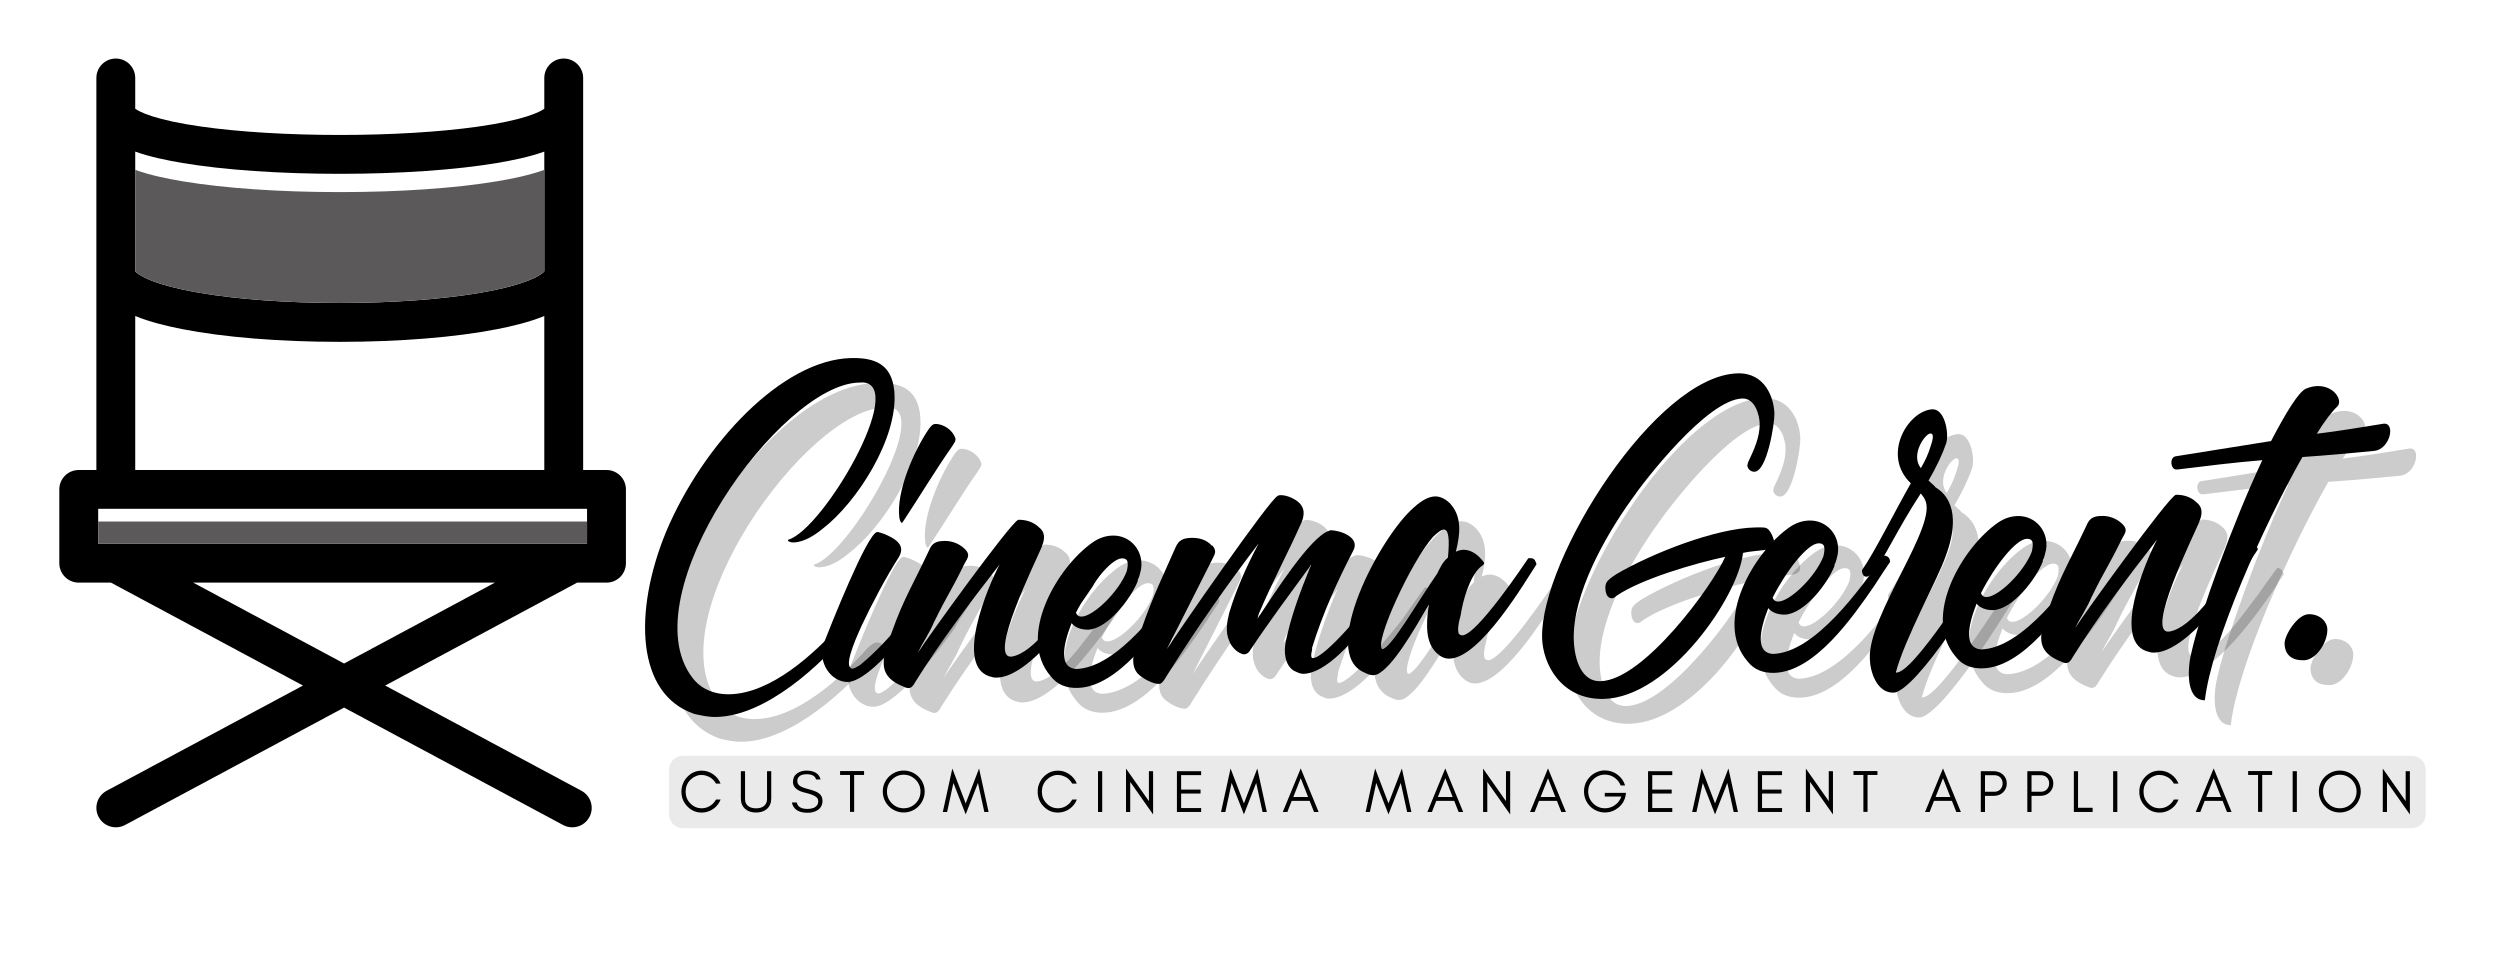 <svg xmlns="http://www.w3.org/2000/svg" xmlns:xlink="http://www.w3.org/1999/xlink" width="260" zoomAndPan="magnify" viewBox="0 0 194.88 75" height="100" preserveAspectRatio="xMidYMid meet" version="1.0"><defs><g/><clipPath id="id1"><path d="M 4.559 4.566 L 48.781 4.566 L 48.781 64.531 L 4.559 64.531 Z M 4.559 4.566 " clip-rule="nonzero"/></clipPath></defs><g fill="#000000" fill-opacity="0.2"><g transform="translate(51.138, 56.256)"><g><path d="M 17.832 -24.48 L 18.148 -24.488 C 21.555 -24.246 15.078 -13.09 12.32 -12.223 C 12.188 -12.176 12.371 -12 12.73 -12.008 C 13.176 -12.02 13.934 -12.215 14.945 -13.043 C 17.723 -15.164 20.883 -20.203 20.582 -23.777 C 20.398 -25.926 19.047 -26.434 17.211 -26.391 C 11.84 -26.277 5.664 -19.695 2.77 -12.824 C 0.215 -6.59 0.445 -0.145 5 1.371 C 5.539 1.492 6.082 1.617 6.707 1.602 C 10.559 1.52 14.863 -2.426 17.262 -5.344 C 17.395 -5.48 17.785 -5.938 17.516 -6.066 C 17.426 -6.109 17.289 -6.152 17.199 -6.148 C 16.93 -6.145 16.668 -5.867 16.449 -5.684 C 14.348 -3.312 10.969 -0.238 7.746 -0.168 C 6.492 -0.141 5.449 -0.609 4.805 -1.492 C -0.035 -7.926 11.699 -24.348 17.832 -24.48 Z M 17.832 -24.48 "/></g></g></g><g fill="#000000" fill-opacity="0.2"><g transform="translate(66.357, 55.927)"><g><path d="M 8.551 -20.922 C 8.371 -20.918 8.285 -20.824 8.066 -20.551 C 6.938 -18.914 5.484 -15.66 5.754 -13.605 C 5.805 -13.336 5.895 -13.203 5.941 -13.207 C 5.984 -13.207 6.027 -13.297 6.156 -13.48 C 7.414 -15.387 8.582 -17.34 9.887 -19.203 C 9.973 -19.383 10.234 -19.613 10.094 -19.879 C 9.906 -20.414 9.223 -20.934 8.551 -20.922 Z M 8.801 -9.328 C 8.801 -9.328 8.754 -9.324 8.715 -9.234 C 6.934 -6.688 5.105 -4.098 2.688 -2.117 C 2.375 -1.934 2.246 -1.84 2.066 -1.836 C 2.02 -1.836 2.02 -1.836 1.977 -1.879 C 1.387 -2.18 2.629 -4.758 2.801 -5.168 C 3.656 -6.977 4.688 -8.926 5.727 -10.559 L 5.77 -10.648 C 6.246 -11.555 5.293 -12.027 4.617 -12.328 C 4.344 -12.41 4.164 -12.496 4.031 -12.492 C 3.27 -12.477 0.297 -4.934 -0.129 -3.848 C -0.676 -2.27 0.477 -0.773 1.73 -0.797 C 3.52 -0.836 7.047 -5.48 8.047 -6.938 C 8.391 -7.57 8.824 -8.207 9.258 -8.844 C 9.164 -9.156 9.023 -9.332 8.801 -9.328 Z M 8.801 -9.328 "/></g></g></g><g fill="#000000" fill-opacity="0.2"><g transform="translate(71.326, 55.82)"><g><path d="M 11.684 -12.746 C 11.227 -13.188 10.641 -13.352 10.059 -13.34 C 9.434 -13.102 2.914 -4.051 2.219 -2.961 C 2.648 -3.82 3.129 -4.5 3.469 -5.316 C 4.668 -7.758 4.676 -7.492 5.875 -9.934 C 6.137 -10.387 6.309 -10.617 5.941 -11.012 L 5.852 -11.098 C 5.441 -11.492 4.852 -11.703 4.316 -11.691 C 3.645 -11.68 3.332 -11.539 3.078 -10.906 C 1.449 -7.465 0.926 -6.871 -0.25 -3.266 C -0.668 -1.867 -0.426 -1.02 0.887 -0.422 C 1.113 -0.336 1.34 -0.207 1.473 -0.211 C 1.742 -0.215 1.871 -0.398 2.043 -0.715 C 4.035 -3.895 6.301 -6.898 8.609 -9.859 C 7.707 -8.184 4.934 -1.676 8.039 -1.07 C 8.172 -1.027 8.262 -1.031 8.398 -1.031 C 10.949 -1.086 14.555 -6.18 15.859 -8.137 C 16.074 -8.543 16.336 -8.863 16.465 -9.09 C 16.367 -9.402 16.141 -9.574 16.004 -9.57 C 15.961 -9.57 15.918 -9.523 15.918 -9.523 C 15.832 -9.391 15.266 -8.66 14.613 -7.707 L 14.527 -7.57 L 14.484 -7.523 C 13.305 -6.02 11.312 -2.977 9.57 -2.672 C 7.605 -2.402 11.426 -10.102 11.895 -11.23 L 11.938 -11.363 C 12.148 -11.906 12.137 -12.398 11.684 -12.746 Z M 11.684 -12.746 "/></g></g></g><g fill="#000000" fill-opacity="0.2"><g transform="translate(83.098, 55.565)"><g><path d="M 2.91 0.027 C 6.09 -0.043 9.086 -4.406 10.691 -6.727 C 11.258 -7.59 11.691 -8.27 11.949 -8.633 C 11.941 -8.992 11.672 -9.121 11.492 -9.117 C 11.449 -9.113 11.402 -9.113 11.402 -9.07 C 9.668 -6.57 6.059 -1.52 2.789 -1.449 C 1.488 -1.555 1.723 -3.172 2.445 -5.023 C 2.719 -4.672 3.219 -4.504 3.754 -4.516 C 5.273 -4.594 7.062 -6.914 7.613 -8.316 L 7.609 -8.406 C 7.742 -8.633 7.781 -8.902 7.863 -9.215 C 8.102 -10.656 7.043 -11.887 5.656 -11.855 C 5.164 -11.844 4.629 -11.699 4.098 -11.328 C 1.363 -9.434 -1.879 -3.988 0.832 -0.867 C 1.34 -0.207 2.062 0.047 2.91 0.027 Z M 6.367 -10.078 C 6.543 -10.082 6.68 -10.043 6.773 -9.91 C 6.867 -9.688 6.828 -9.418 6.746 -9.059 C 6.109 -7.434 4.133 -5.555 3.238 -5.535 C 3.016 -5.527 2.879 -5.617 2.785 -5.836 C 3.859 -7.965 5.516 -10.062 6.367 -10.078 Z M 6.367 -10.078 "/></g></g></g><g fill="#000000" fill-opacity="0.2"><g transform="translate(91.021, 55.394)"><g><path d="M 13.285 -2.797 L 13.281 -2.93 C 14.121 -5.633 15.23 -8.078 16.523 -10.566 C 16.992 -11.562 15.504 -12.07 14.785 -12.098 C 14.695 -12.098 14.652 -12.094 14.609 -12.051 C 13.184 -11.66 10.152 -6.891 9.242 -5.527 C 9.109 -5.391 9.07 -5.211 9.023 -5.211 C 9.023 -5.211 9.066 -5.301 9.105 -5.527 C 10.129 -7.969 11.379 -10.277 12.445 -12.676 L 12.488 -12.766 C 12.699 -13.352 12.688 -13.844 12.277 -14.238 C 11.957 -14.547 11.324 -14.844 10.832 -14.836 C 10.785 -14.832 10.652 -14.832 10.609 -14.785 C 9.988 -14.547 2.734 -4.047 1.953 -2.82 L 5.477 -9.793 C 5.691 -10.246 5.867 -10.426 5.543 -10.867 L 5.453 -10.91 C 5.039 -11.352 4.5 -11.52 3.871 -11.504 C 3.246 -11.492 2.891 -11.348 2.633 -10.762 C 1.098 -7.277 0.75 -6.734 -0.469 -3.082 C -0.68 -2.359 -0.84 -1.551 -0.332 -0.934 C -0.012 -0.582 0.895 -0.062 1.387 -0.121 C 1.656 -0.125 1.953 -0.805 2.129 -1.031 C 4.293 -4.48 6.684 -7.891 9.121 -11.078 C 8.133 -9.223 7.363 -7.461 6.82 -5.656 C 6.656 -4.98 6.492 -4.172 6.824 -3.461 C 6.965 -3.016 7.516 -2.445 8.008 -2.414 C 8.277 -2.465 8.363 -2.598 8.449 -2.734 C 9.926 -4.961 11.492 -7.055 13.059 -9.195 C 13.145 -9.285 13.188 -9.422 13.188 -9.422 C 13.23 -9.422 13.191 -9.285 13.105 -9.152 C 12.34 -7.254 11.617 -5.355 11.215 -3.332 C 11.094 -2.656 11.117 -1.629 11.844 -1.152 C 12.113 -1.023 12.34 -0.895 12.609 -0.898 C 15.25 -0.957 19.066 -6.727 20.539 -9.086 C 20.441 -9.398 20.305 -9.574 20.125 -9.57 C 20.082 -9.57 20.035 -9.57 19.992 -9.48 C 19.906 -9.387 19.125 -8.25 18.211 -6.977 C 17.688 -6.293 14.328 -2.145 13.344 -2.125 C 13.211 -2.121 13.164 -2.301 13.285 -2.797 Z M 13.285 -2.797 "/></g></g></g><g fill="#000000" fill-opacity="0.2"><g transform="translate(107.27, 55.043)"><g><path d="M 8.477 -3.676 C 8.379 -3.941 8.414 -4.391 8.621 -5.113 C 8.777 -6.191 9.316 -8.172 10.199 -8.91 C 10.551 -9.141 10.504 -9.184 10.23 -9.492 C 9.77 -10.02 9.273 -10.234 8.824 -10.223 C 8.648 -10.219 8.469 -10.172 8.246 -10.074 C 8.578 -11.383 8.77 -12.82 7.762 -13.871 C 7.488 -14.137 7.078 -14.395 6.633 -14.387 C 6.137 -14.375 5.605 -14.094 4.992 -13.543 C 2.355 -11.293 -2.465 -2.188 1.105 -0.652 C 1.379 -0.523 1.559 -0.438 1.828 -0.441 C 1.918 -0.445 2.004 -0.492 2.094 -0.492 C 3.293 -1.055 4.848 -3.73 6.141 -5.953 C 6.145 -5.867 6.145 -5.82 6.102 -5.684 C 5.949 -4.473 5.848 -2.992 6.762 -2.16 C 7.035 -1.898 7.352 -1.727 7.754 -1.734 C 10.172 -1.789 13.672 -7.773 14.539 -9.094 C 14.395 -9.582 14.258 -9.578 13.902 -9.57 C 13.684 -9.254 9.91 -3.574 8.746 -3.547 C 8.656 -3.547 8.566 -3.59 8.477 -3.676 Z M 6.477 -11.246 C 6.828 -11.566 7.09 -11.797 7.312 -11.801 C 7.672 -11.809 7.777 -11.098 7.629 -9.613 C 7.234 -9.293 7.02 -8.84 6.805 -8.387 C 5.199 -6.07 3.172 -2.488 2.5 -2.473 C 1.859 -2.996 4.77 -9.328 6.477 -11.246 Z M 6.477 -11.246 "/></g></g></g><g fill="#000000" fill-opacity="0.2"><g transform="translate(117.342, 54.826)"><g/></g></g><g fill="#000000" fill-opacity="0.2"><g transform="translate(121.818, 54.729)"><g><path d="M 16.48 -16.703 C 16.48 -16.613 16.438 -16.566 16.438 -16.477 C 16.445 -16.254 16.672 -15.992 16.988 -15.996 C 17.973 -16.02 18.562 -19.75 18.547 -20.508 C 18.52 -21.719 17.852 -23.719 15.699 -23.672 C 9.301 -23.535 0.293 -9.188 0.426 -3.055 C 0.473 -0.996 1.918 1.793 5.23 1.723 C 10.336 1.613 15.762 -6.297 16.094 -9.664 C 16.719 -9.812 17.434 -9.828 18.059 -9.93 C 18.414 -10.027 18.543 -10.207 18.539 -10.434 C 18.535 -10.703 18.246 -11.547 17.844 -11.625 C 17.75 -11.668 17.172 -11.656 17.035 -11.652 C 13.945 -11.586 9.016 -9.645 6.23 -8.016 C 6.012 -7.879 5.746 -7.691 5.613 -7.555 C 5.395 -7.371 5.355 -7.102 5.359 -6.922 C 5.367 -6.609 5.465 -6.121 5.867 -6.129 C 5.914 -6.129 6.047 -6.133 6.223 -6.316 C 8.121 -7.609 12.172 -8.816 14.711 -9.363 C 13.73 -7.105 8.336 0.27 4.98 0.34 C 3.234 0.379 2.914 -1.945 2.895 -2.93 C 2.816 -6.465 5.316 -10.91 7.359 -13.773 C 8.445 -15.363 13.328 -21.652 16.059 -21.711 C 17.043 -21.73 17.383 -20.395 17.398 -19.77 C 17.422 -18.695 16.949 -17.699 16.48 -16.703 Z M 16.48 -16.703 "/></g></g></g><g fill="#000000" fill-opacity="0.2"><g transform="translate(137.441, 54.391)"><g><path d="M 2.91 0.027 C 6.09 -0.043 9.086 -4.406 10.691 -6.727 C 11.258 -7.59 11.691 -8.27 11.949 -8.633 C 11.941 -8.992 11.672 -9.121 11.492 -9.117 C 11.449 -9.113 11.402 -9.113 11.402 -9.07 C 9.668 -6.57 6.059 -1.52 2.789 -1.449 C 1.488 -1.555 1.723 -3.172 2.445 -5.023 C 2.719 -4.672 3.219 -4.504 3.754 -4.516 C 5.273 -4.594 7.062 -6.914 7.613 -8.316 L 7.609 -8.406 C 7.742 -8.633 7.781 -8.902 7.863 -9.215 C 8.102 -10.656 7.043 -11.887 5.656 -11.855 C 5.164 -11.844 4.629 -11.699 4.098 -11.328 C 1.363 -9.434 -1.879 -3.988 0.832 -0.867 C 1.34 -0.207 2.062 0.047 2.91 0.027 Z M 6.367 -10.078 C 6.543 -10.082 6.68 -10.043 6.773 -9.91 C 6.867 -9.688 6.828 -9.418 6.746 -9.059 C 6.109 -7.434 4.133 -5.555 3.238 -5.535 C 3.016 -5.527 2.879 -5.617 2.785 -5.836 C 3.859 -7.965 5.516 -10.062 6.367 -10.078 Z M 6.367 -10.078 "/></g></g></g><g fill="#000000" fill-opacity="0.2"><g transform="translate(145.364, 54.22)"><g><path d="M 7.574 -14.27 C 7.438 -14.449 7.207 -14.621 7.023 -14.797 C 7.629 -15.84 8.102 -16.836 8.395 -17.691 C 8.648 -18.461 8.293 -20.469 7.262 -20.355 C 5.387 -20.18 3.355 -16.777 5.641 -14.586 C 4.305 -12.23 2.801 -9.195 1.848 -7.832 C 1.805 -7.742 1.859 -7.297 2.172 -7.301 C 2.262 -7.305 2.395 -7.352 2.66 -7.535 C 3.66 -8.855 4.555 -10.938 6.418 -13.797 C 6.559 -13.621 6.695 -13.445 6.742 -13.312 C 7.816 -11.367 2.281 -4.305 2.445 -0.902 C 2.465 0.125 2.996 1.773 4.293 1.742 C 4.426 1.742 4.516 1.695 4.648 1.645 C 6.996 0.43 11.832 -7.824 12.441 -8.688 C 12.527 -8.824 12.434 -9.047 12.254 -9.133 C 12.164 -9.176 12.117 -9.219 12.027 -9.219 C 11.938 -9.215 11.895 -9.168 11.762 -9.078 C 10.762 -7.668 5.785 0.367 4.48 0.172 C 5.141 -2.441 7.773 -7.156 8.363 -8.914 C 8.996 -10.586 9.48 -13.102 7.574 -14.27 Z M 7.168 -18.473 C 7.395 -18.477 7.445 -18.211 7.191 -17.488 C 7.023 -16.902 6.727 -16.27 6.422 -15.77 C 5.594 -16.824 6.766 -18.465 7.168 -18.473 Z M 7.168 -18.473 "/></g></g></g><g fill="#000000" fill-opacity="0.2"><g transform="translate(153.689, 54.04)"><g><path d="M 2.91 0.027 C 6.09 -0.043 9.086 -4.406 10.691 -6.727 C 11.258 -7.59 11.691 -8.27 11.949 -8.633 C 11.941 -8.992 11.672 -9.121 11.492 -9.117 C 11.449 -9.113 11.402 -9.113 11.402 -9.07 C 9.668 -6.57 6.059 -1.52 2.789 -1.449 C 1.488 -1.555 1.723 -3.172 2.445 -5.023 C 2.719 -4.672 3.219 -4.504 3.754 -4.516 C 5.273 -4.594 7.062 -6.914 7.613 -8.316 L 7.609 -8.406 C 7.742 -8.633 7.781 -8.902 7.863 -9.215 C 8.102 -10.656 7.043 -11.887 5.656 -11.855 C 5.164 -11.844 4.629 -11.699 4.098 -11.328 C 1.363 -9.434 -1.879 -3.988 0.832 -0.867 C 1.34 -0.207 2.062 0.047 2.91 0.027 Z M 6.367 -10.078 C 6.543 -10.082 6.68 -10.043 6.773 -9.91 C 6.867 -9.688 6.828 -9.418 6.746 -9.059 C 6.109 -7.434 4.133 -5.555 3.238 -5.535 C 3.016 -5.527 2.879 -5.617 2.785 -5.836 C 3.859 -7.965 5.516 -10.062 6.367 -10.078 Z M 6.367 -10.078 "/></g></g></g><g fill="#000000" fill-opacity="0.2"><g transform="translate(161.612, 53.869)"><g><path d="M 11.684 -12.746 C 11.227 -13.188 10.641 -13.352 10.059 -13.34 C 9.434 -13.102 2.914 -4.051 2.219 -2.961 C 2.648 -3.82 3.129 -4.5 3.469 -5.316 C 4.668 -7.758 4.676 -7.492 5.875 -9.934 C 6.137 -10.387 6.309 -10.617 5.941 -11.012 L 5.852 -11.098 C 5.441 -11.492 4.852 -11.703 4.316 -11.691 C 3.645 -11.68 3.332 -11.539 3.078 -10.906 C 1.449 -7.465 0.926 -6.871 -0.25 -3.266 C -0.668 -1.867 -0.426 -1.02 0.887 -0.422 C 1.113 -0.336 1.34 -0.207 1.473 -0.211 C 1.742 -0.215 1.871 -0.398 2.043 -0.715 C 4.035 -3.895 6.301 -6.898 8.609 -9.859 C 7.707 -8.184 4.934 -1.676 8.039 -1.07 C 8.172 -1.027 8.262 -1.031 8.398 -1.031 C 10.949 -1.086 14.555 -6.18 15.859 -8.137 C 16.074 -8.543 16.336 -8.863 16.465 -9.09 C 16.367 -9.402 16.141 -9.574 16.004 -9.57 C 15.961 -9.57 15.918 -9.523 15.918 -9.523 C 15.832 -9.391 15.266 -8.66 14.613 -7.707 L 14.527 -7.57 L 14.484 -7.523 C 13.305 -6.02 11.312 -2.977 9.57 -2.672 C 7.605 -2.402 11.426 -10.102 11.895 -11.23 L 11.938 -11.363 C 12.148 -11.906 12.137 -12.398 11.684 -12.746 Z M 11.684 -12.746 "/></g></g></g><g fill="#000000" fill-opacity="0.2"><g transform="translate(173.385, 53.615)"><g><path d="M -1.668 -15.059 L -1.578 -15.059 C 0.609 -15.328 2.797 -15.602 5.035 -15.785 C 2.723 -10.852 0.227 -3.945 -0.469 -0.887 C -0.758 0.152 -1.055 2.934 0.555 2.945 C 1.086 -1.637 5.102 -10.637 8.164 -16.031 C 10.086 -16.16 11.965 -16.336 13.797 -16.512 C 15 -16.672 15.449 -18.695 14.512 -18.633 C 12.859 -18.371 11.074 -18.062 9.289 -17.848 C 9.895 -18.844 10.461 -19.574 10.898 -19.984 C 11.336 -20.445 10.641 -21.594 9.344 -21.566 C 9.074 -21.559 8.805 -21.508 8.449 -21.367 C 7.875 -21.129 6.879 -19.496 5.719 -17.277 L -1.734 -16.086 C -2.227 -15.984 -2.117 -15.047 -1.668 -15.059 Z M -1.668 -15.059 "/></g></g></g><g fill="#000000" fill-opacity="0.2"><g transform="translate(177.279, 53.531)"><g><path d="M 6.215 -2.508 C 6.203 -3.09 5.652 -3.703 4.758 -3.688 C 3.863 -3.668 2.867 -2.031 2.879 -1.406 C 2.898 -0.512 3.445 -0.074 4.387 -0.094 C 5.328 -0.113 6.238 -1.477 6.215 -2.508 Z M 6.215 -2.508 "/></g></g></g><g fill="#000000" fill-opacity="1"><g transform="translate(49.117, 54.32)"><g><path d="M 17.832 -24.48 L 18.148 -24.488 C 21.555 -24.246 15.078 -13.09 12.32 -12.223 C 12.188 -12.176 12.371 -12 12.73 -12.008 C 13.176 -12.02 13.934 -12.215 14.945 -13.043 C 17.723 -15.164 20.883 -20.203 20.582 -23.777 C 20.398 -25.926 19.047 -26.434 17.211 -26.391 C 11.84 -26.277 5.664 -19.695 2.77 -12.824 C 0.215 -6.59 0.445 -0.145 5 1.371 C 5.539 1.492 6.082 1.617 6.707 1.602 C 10.559 1.52 14.863 -2.426 17.262 -5.344 C 17.395 -5.48 17.785 -5.938 17.516 -6.066 C 17.426 -6.109 17.289 -6.152 17.199 -6.148 C 16.93 -6.145 16.668 -5.867 16.449 -5.684 C 14.348 -3.312 10.969 -0.238 7.746 -0.168 C 6.492 -0.141 5.449 -0.609 4.805 -1.492 C -0.035 -7.926 11.699 -24.348 17.832 -24.48 Z M 17.832 -24.48 "/></g></g></g><g fill="#000000" fill-opacity="1"><g transform="translate(64.336, 53.991)"><g><path d="M 8.551 -20.922 C 8.371 -20.918 8.285 -20.824 8.066 -20.551 C 6.938 -18.914 5.484 -15.66 5.754 -13.605 C 5.805 -13.336 5.895 -13.203 5.941 -13.207 C 5.984 -13.207 6.027 -13.297 6.156 -13.48 C 7.414 -15.387 8.582 -17.34 9.887 -19.203 C 9.973 -19.383 10.234 -19.613 10.094 -19.879 C 9.906 -20.414 9.223 -20.934 8.551 -20.922 Z M 8.801 -9.328 C 8.801 -9.328 8.754 -9.324 8.715 -9.234 C 6.934 -6.688 5.105 -4.098 2.688 -2.117 C 2.375 -1.934 2.246 -1.84 2.066 -1.836 C 2.02 -1.836 2.02 -1.836 1.977 -1.879 C 1.387 -2.18 2.629 -4.758 2.801 -5.168 C 3.656 -6.977 4.688 -8.926 5.727 -10.559 L 5.77 -10.648 C 6.246 -11.555 5.293 -12.027 4.617 -12.328 C 4.344 -12.41 4.164 -12.496 4.031 -12.492 C 3.27 -12.477 0.297 -4.934 -0.129 -3.848 C -0.676 -2.27 0.477 -0.773 1.73 -0.797 C 3.52 -0.836 7.047 -5.48 8.047 -6.938 C 8.391 -7.57 8.824 -8.207 9.258 -8.844 C 9.164 -9.156 9.023 -9.332 8.801 -9.328 Z M 8.801 -9.328 "/></g></g></g><g fill="#000000" fill-opacity="1"><g transform="translate(69.305, 53.884)"><g><path d="M 11.684 -12.746 C 11.227 -13.188 10.641 -13.352 10.059 -13.34 C 9.434 -13.102 2.914 -4.051 2.219 -2.961 C 2.648 -3.82 3.129 -4.5 3.469 -5.316 C 4.668 -7.758 4.676 -7.492 5.875 -9.934 C 6.137 -10.387 6.309 -10.617 5.941 -11.012 L 5.852 -11.098 C 5.441 -11.492 4.852 -11.703 4.316 -11.691 C 3.645 -11.68 3.332 -11.539 3.078 -10.906 C 1.449 -7.465 0.926 -6.871 -0.25 -3.266 C -0.668 -1.867 -0.426 -1.02 0.887 -0.422 C 1.113 -0.336 1.34 -0.207 1.473 -0.211 C 1.742 -0.215 1.871 -0.398 2.043 -0.715 C 4.035 -3.895 6.301 -6.898 8.609 -9.859 C 7.707 -8.184 4.934 -1.676 8.039 -1.07 C 8.172 -1.027 8.262 -1.031 8.398 -1.031 C 10.949 -1.086 14.555 -6.18 15.859 -8.137 C 16.074 -8.543 16.336 -8.863 16.465 -9.09 C 16.367 -9.402 16.141 -9.574 16.004 -9.57 C 15.961 -9.57 15.918 -9.523 15.918 -9.523 C 15.832 -9.391 15.266 -8.66 14.613 -7.707 L 14.527 -7.57 L 14.484 -7.523 C 13.305 -6.02 11.312 -2.977 9.57 -2.672 C 7.605 -2.402 11.426 -10.102 11.895 -11.23 L 11.938 -11.363 C 12.148 -11.906 12.137 -12.398 11.684 -12.746 Z M 11.684 -12.746 "/></g></g></g><g fill="#000000" fill-opacity="1"><g transform="translate(81.077, 53.63)"><g><path d="M 2.91 0.027 C 6.09 -0.043 9.086 -4.406 10.691 -6.727 C 11.258 -7.59 11.691 -8.27 11.949 -8.633 C 11.941 -8.992 11.672 -9.121 11.492 -9.117 C 11.449 -9.113 11.402 -9.113 11.402 -9.07 C 9.668 -6.57 6.059 -1.52 2.789 -1.449 C 1.488 -1.555 1.723 -3.172 2.445 -5.023 C 2.719 -4.672 3.219 -4.504 3.754 -4.516 C 5.273 -4.594 7.062 -6.914 7.613 -8.316 L 7.609 -8.406 C 7.742 -8.633 7.781 -8.902 7.863 -9.215 C 8.102 -10.656 7.043 -11.887 5.656 -11.855 C 5.164 -11.844 4.629 -11.699 4.098 -11.328 C 1.363 -9.434 -1.879 -3.988 0.832 -0.867 C 1.34 -0.207 2.062 0.047 2.91 0.027 Z M 6.367 -10.078 C 6.543 -10.082 6.68 -10.043 6.773 -9.91 C 6.867 -9.688 6.828 -9.418 6.746 -9.059 C 6.109 -7.434 4.133 -5.555 3.238 -5.535 C 3.016 -5.527 2.879 -5.617 2.785 -5.836 C 3.859 -7.965 5.516 -10.062 6.367 -10.078 Z M 6.367 -10.078 "/></g></g></g><g fill="#000000" fill-opacity="1"><g transform="translate(89, 53.458)"><g><path d="M 13.285 -2.797 L 13.281 -2.93 C 14.121 -5.633 15.23 -8.078 16.523 -10.566 C 16.992 -11.562 15.504 -12.07 14.785 -12.098 C 14.695 -12.098 14.652 -12.094 14.609 -12.051 C 13.184 -11.66 10.152 -6.891 9.242 -5.527 C 9.109 -5.391 9.07 -5.211 9.023 -5.211 C 9.023 -5.211 9.066 -5.301 9.105 -5.527 C 10.129 -7.969 11.379 -10.277 12.445 -12.676 L 12.488 -12.766 C 12.699 -13.352 12.688 -13.844 12.277 -14.238 C 11.957 -14.547 11.324 -14.844 10.832 -14.836 C 10.785 -14.832 10.652 -14.832 10.609 -14.785 C 9.988 -14.547 2.734 -4.047 1.953 -2.82 L 5.477 -9.793 C 5.691 -10.246 5.867 -10.426 5.543 -10.867 L 5.453 -10.91 C 5.039 -11.352 4.5 -11.52 3.871 -11.504 C 3.246 -11.492 2.891 -11.348 2.633 -10.762 C 1.098 -7.277 0.75 -6.734 -0.469 -3.082 C -0.68 -2.359 -0.84 -1.551 -0.332 -0.934 C -0.012 -0.582 0.895 -0.062 1.387 -0.121 C 1.656 -0.125 1.953 -0.805 2.129 -1.031 C 4.293 -4.48 6.684 -7.891 9.121 -11.078 C 8.133 -9.223 7.363 -7.461 6.82 -5.656 C 6.656 -4.98 6.492 -4.172 6.824 -3.461 C 6.965 -3.016 7.516 -2.445 8.008 -2.414 C 8.277 -2.465 8.363 -2.598 8.449 -2.734 C 9.926 -4.961 11.492 -7.055 13.059 -9.195 C 13.145 -9.285 13.188 -9.422 13.188 -9.422 C 13.23 -9.422 13.191 -9.285 13.105 -9.152 C 12.34 -7.254 11.617 -5.355 11.215 -3.332 C 11.094 -2.656 11.117 -1.629 11.844 -1.152 C 12.113 -1.023 12.34 -0.895 12.609 -0.898 C 15.25 -0.957 19.066 -6.727 20.539 -9.086 C 20.441 -9.398 20.305 -9.574 20.125 -9.57 C 20.082 -9.57 20.035 -9.57 19.992 -9.48 C 19.906 -9.387 19.125 -8.25 18.211 -6.977 C 17.688 -6.293 14.328 -2.145 13.344 -2.125 C 13.211 -2.121 13.164 -2.301 13.285 -2.797 Z M 13.285 -2.797 "/></g></g></g><g fill="#000000" fill-opacity="1"><g transform="translate(105.249, 53.107)"><g><path d="M 8.477 -3.676 C 8.379 -3.941 8.414 -4.391 8.621 -5.113 C 8.777 -6.191 9.316 -8.172 10.199 -8.91 C 10.551 -9.141 10.504 -9.184 10.23 -9.492 C 9.77 -10.02 9.273 -10.234 8.824 -10.223 C 8.648 -10.219 8.469 -10.172 8.246 -10.074 C 8.578 -11.383 8.77 -12.82 7.762 -13.871 C 7.488 -14.137 7.078 -14.395 6.633 -14.387 C 6.137 -14.375 5.605 -14.094 4.992 -13.543 C 2.355 -11.293 -2.465 -2.188 1.105 -0.652 C 1.379 -0.523 1.559 -0.438 1.828 -0.441 C 1.918 -0.445 2.004 -0.492 2.094 -0.492 C 3.293 -1.055 4.848 -3.73 6.141 -5.953 C 6.145 -5.867 6.145 -5.82 6.102 -5.684 C 5.949 -4.473 5.848 -2.992 6.762 -2.16 C 7.035 -1.898 7.352 -1.727 7.754 -1.734 C 10.172 -1.789 13.672 -7.773 14.539 -9.094 C 14.395 -9.582 14.258 -9.578 13.902 -9.57 C 13.684 -9.254 9.91 -3.574 8.746 -3.547 C 8.656 -3.547 8.566 -3.59 8.477 -3.676 Z M 6.477 -11.246 C 6.828 -11.566 7.09 -11.797 7.312 -11.801 C 7.672 -11.809 7.777 -11.098 7.629 -9.613 C 7.234 -9.293 7.02 -8.84 6.805 -8.387 C 5.199 -6.07 3.172 -2.488 2.5 -2.473 C 1.859 -2.996 4.77 -9.328 6.477 -11.246 Z M 6.477 -11.246 "/></g></g></g><g fill="#000000" fill-opacity="1"><g transform="translate(115.321, 52.89)"><g/></g></g><g fill="#000000" fill-opacity="1"><g transform="translate(119.797, 52.793)"><g><path d="M 16.48 -16.703 C 16.48 -16.613 16.438 -16.566 16.438 -16.477 C 16.445 -16.254 16.672 -15.992 16.988 -15.996 C 17.973 -16.02 18.562 -19.75 18.547 -20.508 C 18.52 -21.719 17.852 -23.719 15.699 -23.672 C 9.301 -23.535 0.293 -9.188 0.426 -3.055 C 0.473 -0.996 1.918 1.793 5.23 1.723 C 10.336 1.613 15.762 -6.297 16.094 -9.664 C 16.719 -9.812 17.434 -9.828 18.059 -9.93 C 18.414 -10.027 18.543 -10.207 18.539 -10.434 C 18.535 -10.703 18.246 -11.547 17.844 -11.625 C 17.75 -11.668 17.172 -11.656 17.035 -11.652 C 13.945 -11.586 9.016 -9.645 6.23 -8.016 C 6.012 -7.879 5.746 -7.691 5.613 -7.555 C 5.395 -7.371 5.355 -7.102 5.359 -6.922 C 5.367 -6.609 5.465 -6.121 5.867 -6.129 C 5.914 -6.129 6.047 -6.133 6.223 -6.316 C 8.121 -7.609 12.172 -8.816 14.711 -9.363 C 13.73 -7.105 8.336 0.27 4.98 0.34 C 3.234 0.379 2.914 -1.945 2.895 -2.93 C 2.816 -6.465 5.316 -10.91 7.359 -13.773 C 8.445 -15.363 13.328 -21.652 16.059 -21.711 C 17.043 -21.73 17.383 -20.395 17.398 -19.77 C 17.422 -18.695 16.949 -17.699 16.48 -16.703 Z M 16.48 -16.703 "/></g></g></g><g fill="#000000" fill-opacity="1"><g transform="translate(135.419, 52.456)"><g><path d="M 2.91 0.027 C 6.09 -0.043 9.086 -4.406 10.691 -6.727 C 11.258 -7.59 11.691 -8.27 11.949 -8.633 C 11.941 -8.992 11.672 -9.121 11.492 -9.117 C 11.449 -9.113 11.402 -9.113 11.402 -9.07 C 9.668 -6.57 6.059 -1.52 2.789 -1.449 C 1.488 -1.555 1.723 -3.172 2.445 -5.023 C 2.719 -4.672 3.219 -4.504 3.754 -4.516 C 5.273 -4.594 7.062 -6.914 7.613 -8.316 L 7.609 -8.406 C 7.742 -8.633 7.781 -8.902 7.863 -9.215 C 8.102 -10.656 7.043 -11.887 5.656 -11.855 C 5.164 -11.844 4.629 -11.699 4.098 -11.328 C 1.363 -9.434 -1.879 -3.988 0.832 -0.867 C 1.34 -0.207 2.062 0.047 2.91 0.027 Z M 6.367 -10.078 C 6.543 -10.082 6.68 -10.043 6.773 -9.91 C 6.867 -9.688 6.828 -9.418 6.746 -9.059 C 6.109 -7.434 4.133 -5.555 3.238 -5.535 C 3.016 -5.527 2.879 -5.617 2.785 -5.836 C 3.859 -7.965 5.516 -10.062 6.367 -10.078 Z M 6.367 -10.078 "/></g></g></g><g fill="#000000" fill-opacity="1"><g transform="translate(143.342, 52.284)"><g><path d="M 7.574 -14.27 C 7.438 -14.449 7.207 -14.621 7.023 -14.797 C 7.629 -15.84 8.102 -16.836 8.395 -17.691 C 8.648 -18.461 8.293 -20.469 7.262 -20.355 C 5.387 -20.18 3.355 -16.777 5.641 -14.586 C 4.305 -12.23 2.801 -9.195 1.848 -7.832 C 1.805 -7.742 1.859 -7.297 2.172 -7.301 C 2.262 -7.305 2.395 -7.352 2.66 -7.535 C 3.66 -8.855 4.555 -10.938 6.418 -13.797 C 6.559 -13.621 6.695 -13.445 6.742 -13.312 C 7.816 -11.367 2.281 -4.305 2.445 -0.902 C 2.465 0.125 2.996 1.773 4.293 1.742 C 4.426 1.742 4.516 1.695 4.648 1.645 C 6.996 0.43 11.832 -7.824 12.441 -8.688 C 12.527 -8.824 12.434 -9.047 12.254 -9.133 C 12.164 -9.176 12.117 -9.219 12.027 -9.219 C 11.938 -9.215 11.895 -9.168 11.762 -9.078 C 10.762 -7.668 5.785 0.367 4.48 0.172 C 5.141 -2.441 7.773 -7.156 8.363 -8.914 C 8.996 -10.586 9.48 -13.102 7.574 -14.27 Z M 7.168 -18.473 C 7.395 -18.477 7.445 -18.211 7.191 -17.488 C 7.023 -16.902 6.727 -16.27 6.422 -15.77 C 5.594 -16.824 6.766 -18.465 7.168 -18.473 Z M 7.168 -18.473 "/></g></g></g><g fill="#000000" fill-opacity="1"><g transform="translate(151.668, 52.105)"><g><path d="M 2.91 0.027 C 6.09 -0.043 9.086 -4.406 10.691 -6.727 C 11.258 -7.59 11.691 -8.27 11.949 -8.633 C 11.941 -8.992 11.672 -9.121 11.492 -9.117 C 11.449 -9.113 11.402 -9.113 11.402 -9.07 C 9.668 -6.57 6.059 -1.52 2.789 -1.449 C 1.488 -1.555 1.723 -3.172 2.445 -5.023 C 2.719 -4.672 3.219 -4.504 3.754 -4.516 C 5.273 -4.594 7.062 -6.914 7.613 -8.316 L 7.609 -8.406 C 7.742 -8.633 7.781 -8.902 7.863 -9.215 C 8.102 -10.656 7.043 -11.887 5.656 -11.855 C 5.164 -11.844 4.629 -11.699 4.098 -11.328 C 1.363 -9.434 -1.879 -3.988 0.832 -0.867 C 1.34 -0.207 2.062 0.047 2.91 0.027 Z M 6.367 -10.078 C 6.543 -10.082 6.68 -10.043 6.773 -9.91 C 6.867 -9.688 6.828 -9.418 6.746 -9.059 C 6.109 -7.434 4.133 -5.555 3.238 -5.535 C 3.016 -5.527 2.879 -5.617 2.785 -5.836 C 3.859 -7.965 5.516 -10.062 6.367 -10.078 Z M 6.367 -10.078 "/></g></g></g><g fill="#000000" fill-opacity="1"><g transform="translate(159.591, 51.933)"><g><path d="M 11.684 -12.746 C 11.227 -13.188 10.641 -13.352 10.059 -13.34 C 9.434 -13.102 2.914 -4.051 2.219 -2.961 C 2.648 -3.82 3.129 -4.5 3.469 -5.316 C 4.668 -7.758 4.676 -7.492 5.875 -9.934 C 6.137 -10.387 6.309 -10.617 5.941 -11.012 L 5.852 -11.098 C 5.441 -11.492 4.852 -11.703 4.316 -11.691 C 3.645 -11.68 3.332 -11.539 3.078 -10.906 C 1.449 -7.465 0.926 -6.871 -0.25 -3.266 C -0.668 -1.867 -0.426 -1.02 0.887 -0.422 C 1.113 -0.336 1.34 -0.207 1.473 -0.211 C 1.742 -0.215 1.871 -0.398 2.043 -0.715 C 4.035 -3.895 6.301 -6.898 8.609 -9.859 C 7.707 -8.184 4.934 -1.676 8.039 -1.07 C 8.172 -1.027 8.262 -1.031 8.398 -1.031 C 10.949 -1.086 14.555 -6.18 15.859 -8.137 C 16.074 -8.543 16.336 -8.863 16.465 -9.09 C 16.367 -9.402 16.141 -9.574 16.004 -9.57 C 15.961 -9.57 15.918 -9.523 15.918 -9.523 C 15.832 -9.391 15.266 -8.66 14.613 -7.707 L 14.527 -7.57 L 14.484 -7.523 C 13.305 -6.02 11.312 -2.977 9.57 -2.672 C 7.605 -2.402 11.426 -10.102 11.895 -11.23 L 11.938 -11.363 C 12.148 -11.906 12.137 -12.398 11.684 -12.746 Z M 11.684 -12.746 "/></g></g></g><g fill="#000000" fill-opacity="1"><g transform="translate(171.364, 51.679)"><g><path d="M -1.668 -15.059 L -1.578 -15.059 C 0.609 -15.328 2.797 -15.602 5.035 -15.785 C 2.723 -10.852 0.227 -3.945 -0.469 -0.887 C -0.758 0.152 -1.055 2.934 0.555 2.945 C 1.086 -1.637 5.102 -10.637 8.164 -16.031 C 10.086 -16.16 11.965 -16.336 13.797 -16.512 C 15 -16.672 15.449 -18.695 14.512 -18.633 C 12.859 -18.371 11.074 -18.062 9.289 -17.848 C 9.895 -18.844 10.461 -19.574 10.898 -19.984 C 11.336 -20.445 10.641 -21.594 9.344 -21.566 C 9.074 -21.559 8.805 -21.508 8.449 -21.367 C 7.875 -21.129 6.879 -19.496 5.719 -17.277 L -1.734 -16.086 C -2.227 -15.984 -2.117 -15.047 -1.668 -15.059 Z M -1.668 -15.059 "/></g></g></g><g fill="#000000" fill-opacity="1"><g transform="translate(175.258, 51.595)"><g><path d="M 6.215 -2.508 C 6.203 -3.09 5.652 -3.703 4.758 -3.688 C 3.863 -3.668 2.867 -2.031 2.879 -1.406 C 2.898 -0.512 3.445 -0.074 4.387 -0.094 C 5.328 -0.113 6.238 -1.477 6.215 -2.508 Z M 6.215 -2.508 "/></g></g></g><path fill="#999999" d="M 53.195 58.953 L 188.066 58.953 C 188.66 58.953 189.141 59.434 189.141 60.027 L 189.141 63.523 C 189.141 64.117 188.66 64.598 188.066 64.598 L 53.195 64.598 C 52.605 64.598 52.125 64.117 52.125 63.523 L 52.125 60.027 C 52.125 59.434 52.605 58.953 53.195 58.953 " fill-opacity="0.2" fill-rule="nonzero"/><g fill="#000000" fill-opacity="1"><g transform="translate(52.88, 63.334)"><g><path d="M 3.27 -0.973 L 2.91 -0.973 C 2.797 -0.766 2.641 -0.598 2.445 -0.477 C 2.25 -0.352 2.031 -0.289 1.797 -0.289 C 1.445 -0.289 1.145 -0.418 0.898 -0.68 C 0.656 -0.926 0.539 -1.23 0.539 -1.586 C 0.539 -1.941 0.656 -2.246 0.898 -2.496 C 1.012 -2.613 1.145 -2.707 1.301 -2.777 C 1.449 -2.848 1.598 -2.887 1.75 -2.887 C 1.895 -2.887 2.02 -2.867 2.133 -2.836 C 2.473 -2.73 2.73 -2.527 2.906 -2.211 L 3.266 -2.211 C 3.145 -2.512 2.953 -2.754 2.684 -2.941 C 2.414 -3.129 2.117 -3.223 1.797 -3.223 C 1.352 -3.223 0.977 -3.059 0.668 -2.734 C 0.523 -2.586 0.41 -2.41 0.332 -2.211 C 0.246 -2.016 0.211 -1.805 0.211 -1.586 C 0.211 -1.137 0.359 -0.758 0.668 -0.441 C 0.977 -0.113 1.352 0.047 1.797 0.047 C 2.117 0.047 2.414 -0.047 2.688 -0.234 C 2.957 -0.422 3.148 -0.664 3.27 -0.973 Z M 3.27 -0.973 "/></g></g></g><g fill="#000000" fill-opacity="1"><g transform="translate(57.445, 63.334)"><g><path d="M 2.652 -1.051 L 2.652 -3.18 L 2.324 -3.18 L 2.324 -1.004 C 2.324 -0.875 2.301 -0.766 2.254 -0.68 C 2.117 -0.418 1.855 -0.285 1.469 -0.285 C 1.215 -0.285 1.016 -0.34 0.867 -0.453 C 0.691 -0.578 0.609 -0.762 0.609 -1.004 L 0.609 -3.18 L 0.281 -3.18 L 0.281 -1.051 C 0.281 -0.707 0.395 -0.434 0.617 -0.238 C 0.828 -0.051 1.113 0.043 1.469 0.043 C 1.82 0.043 2.102 -0.051 2.316 -0.238 C 2.539 -0.434 2.652 -0.707 2.652 -1.051 Z M 2.652 -1.051 "/></g></g></g><g fill="#000000" fill-opacity="1"><g transform="translate(61.533, 63.334)"><g><path d="M 1.23 -1.496 C 1.641 -1.398 1.922 -1.289 2.07 -1.168 C 2.176 -1.086 2.227 -0.977 2.227 -0.848 C 2.227 -0.715 2.199 -0.609 2.141 -0.531 C 2 -0.336 1.75 -0.238 1.395 -0.238 C 0.898 -0.238 0.617 -0.406 0.555 -0.742 L 0.172 -0.742 C 0.285 -0.207 0.691 0.062 1.395 0.062 C 1.707 0.062 1.969 -0.004 2.18 -0.145 C 2.434 -0.309 2.562 -0.551 2.562 -0.871 C 2.562 -1.133 2.461 -1.332 2.254 -1.473 C 2.109 -1.578 1.875 -1.668 1.555 -1.754 C 1.227 -1.84 1.016 -1.91 0.918 -1.961 C 0.703 -2.066 0.594 -2.219 0.598 -2.414 C 0.598 -2.516 0.617 -2.605 0.664 -2.672 C 0.785 -2.852 1 -2.945 1.309 -2.945 C 1.746 -2.945 1.992 -2.805 2.059 -2.535 L 2.414 -2.535 C 2.297 -2.992 1.926 -3.227 1.309 -3.227 C 1.027 -3.227 0.781 -3.152 0.574 -3.004 C 0.363 -2.852 0.258 -2.633 0.258 -2.332 C 0.258 -1.926 0.586 -1.645 1.23 -1.496 Z M 1.23 -1.496 "/></g></g></g><g fill="#000000" fill-opacity="1"><g transform="translate(65.373, 63.334)"><g><path d="M 0.094 -2.887 L 0.867 -2.887 L 0.867 -0.008 L 1.191 -0.008 L 1.191 -2.887 L 1.965 -2.887 L 1.965 -3.191 L 0.094 -3.191 Z M 0.094 -2.887 "/></g></g></g><g fill="#000000" fill-opacity="1"><g transform="translate(68.586, 63.334)"><g><path d="M 3.152 -1.598 C 3.152 -1.234 3.02 -0.926 2.77 -0.672 C 2.512 -0.418 2.203 -0.289 1.844 -0.289 C 1.484 -0.289 1.176 -0.418 0.922 -0.672 C 0.664 -0.926 0.539 -1.234 0.539 -1.598 C 0.539 -1.953 0.664 -2.266 0.922 -2.52 C 1.176 -2.773 1.484 -2.906 1.844 -2.906 C 2.203 -2.906 2.512 -2.773 2.77 -2.52 C 3.02 -2.266 3.152 -1.953 3.152 -1.598 Z M 3.48 -1.598 C 3.48 -1.824 3.434 -2.035 3.348 -2.234 C 3.266 -2.434 3.148 -2.605 2.996 -2.754 C 2.848 -2.898 2.676 -3.016 2.48 -3.102 C 2.277 -3.184 2.066 -3.23 1.844 -3.23 C 1.617 -3.23 1.402 -3.184 1.207 -3.102 C 1.012 -3.016 0.836 -2.898 0.688 -2.754 C 0.539 -2.605 0.422 -2.434 0.336 -2.234 C 0.254 -2.035 0.211 -1.824 0.211 -1.598 C 0.211 -1.375 0.254 -1.16 0.336 -0.965 C 0.422 -0.762 0.539 -0.59 0.688 -0.441 C 0.836 -0.289 1.012 -0.172 1.207 -0.09 C 1.402 -0.004 1.617 0.039 1.844 0.039 C 2.066 0.039 2.277 -0.004 2.48 -0.09 C 2.676 -0.172 2.848 -0.289 2.996 -0.441 C 3.148 -0.59 3.266 -0.762 3.348 -0.965 C 3.434 -1.16 3.48 -1.375 3.48 -1.598 Z M 3.48 -1.598 "/></g></g></g><g fill="#000000" fill-opacity="1"><g transform="translate(73.432, 63.334)"><g><path d="M 3.285 0 L 3.617 0 L 2.875 -3.391 L 1.832 -0.668 L 0.789 -3.391 L 0.047 0 L 0.383 0 L 0.875 -2.266 L 1.832 0.188 L 2.789 -2.266 Z M 3.285 0 "/></g></g></g><g fill="#000000" fill-opacity="1"><g transform="translate(78.249, 63.334)"><g/></g></g><g fill="#000000" fill-opacity="1"><g transform="translate(80.667, 63.334)"><g><path d="M 3.27 -0.973 L 2.91 -0.973 C 2.797 -0.766 2.641 -0.598 2.445 -0.477 C 2.25 -0.352 2.031 -0.289 1.797 -0.289 C 1.445 -0.289 1.145 -0.418 0.898 -0.68 C 0.656 -0.926 0.539 -1.23 0.539 -1.586 C 0.539 -1.941 0.656 -2.246 0.898 -2.496 C 1.012 -2.613 1.145 -2.707 1.301 -2.777 C 1.449 -2.848 1.598 -2.887 1.75 -2.887 C 1.895 -2.887 2.02 -2.867 2.133 -2.836 C 2.473 -2.73 2.73 -2.527 2.906 -2.211 L 3.266 -2.211 C 3.145 -2.512 2.953 -2.754 2.684 -2.941 C 2.414 -3.129 2.117 -3.223 1.797 -3.223 C 1.352 -3.223 0.977 -3.059 0.668 -2.734 C 0.523 -2.586 0.41 -2.41 0.332 -2.211 C 0.246 -2.016 0.211 -1.805 0.211 -1.586 C 0.211 -1.137 0.359 -0.758 0.668 -0.441 C 0.977 -0.113 1.352 0.047 1.797 0.047 C 2.117 0.047 2.414 -0.047 2.688 -0.234 C 2.957 -0.422 3.148 -0.664 3.27 -0.973 Z M 3.27 -0.973 "/></g></g></g><g fill="#000000" fill-opacity="1"><g transform="translate(85.232, 63.334)"><g><path d="M 0.68 0 L 0.68 -3.18 L 0.352 -3.18 L 0.352 0 Z M 0.68 0 "/></g></g></g><g fill="#000000" fill-opacity="1"><g transform="translate(87.417, 63.334)"><g><path d="M 0.68 -2.344 L 2.465 0.195 L 2.465 -3.18 L 2.137 -3.18 L 2.137 -0.844 L 0.352 -3.383 L 0.352 0 L 0.68 0 Z M 0.68 -2.344 "/></g></g></g><g fill="#000000" fill-opacity="1"><g transform="translate(91.387, 63.334)"><g><path d="M 2.242 0 L 2.242 -0.305 L 0.68 -0.305 L 0.68 -1.438 L 2.195 -1.438 L 2.195 -1.746 L 0.68 -1.746 L 0.68 -2.875 L 2.242 -2.875 L 2.242 -3.18 L 0.352 -3.18 L 0.352 0 Z M 2.242 0 "/></g></g></g><g fill="#000000" fill-opacity="1"><g transform="translate(95.134, 63.334)"><g><path d="M 3.285 0 L 3.617 0 L 2.875 -3.391 L 1.832 -0.668 L 0.789 -3.391 L 0.047 0 L 0.383 0 L 0.875 -2.266 L 1.832 0.188 L 2.789 -2.266 Z M 3.285 0 "/></g></g></g><g fill="#000000" fill-opacity="1"><g transform="translate(99.951, 63.334)"><g><path d="M 0.867 -1.168 L 1.445 -2.633 L 2.02 -1.168 Z M 2.84 0 L 1.445 -3.398 L 0.047 0 L 0.402 0 L 0.742 -0.867 L 2.141 -0.867 L 2.484 0 Z M 2.84 0 "/></g></g></g><g fill="#000000" fill-opacity="1"><g transform="translate(103.992, 63.334)"><g/></g></g><g fill="#000000" fill-opacity="1"><g transform="translate(106.411, 63.334)"><g><path d="M 3.285 0 L 3.617 0 L 2.875 -3.391 L 1.832 -0.668 L 0.789 -3.391 L 0.047 0 L 0.383 0 L 0.875 -2.266 L 1.832 0.188 L 2.789 -2.266 Z M 3.285 0 "/></g></g></g><g fill="#000000" fill-opacity="1"><g transform="translate(111.228, 63.334)"><g><path d="M 0.867 -1.168 L 1.445 -2.633 L 2.02 -1.168 Z M 2.84 0 L 1.445 -3.398 L 0.047 0 L 0.402 0 L 0.742 -0.867 L 2.141 -0.867 L 2.484 0 Z M 2.84 0 "/></g></g></g><g fill="#000000" fill-opacity="1"><g transform="translate(115.269, 63.334)"><g><path d="M 0.68 -2.344 L 2.465 0.195 L 2.465 -3.18 L 2.137 -3.18 L 2.137 -0.844 L 0.352 -3.383 L 0.352 0 L 0.68 0 Z M 0.68 -2.344 "/></g></g></g><g fill="#000000" fill-opacity="1"><g transform="translate(119.24, 63.334)"><g><path d="M 0.867 -1.168 L 1.445 -2.633 L 2.02 -1.168 Z M 2.84 0 L 1.445 -3.398 L 0.047 0 L 0.402 0 L 0.742 -0.867 L 2.141 -0.867 L 2.484 0 Z M 2.84 0 "/></g></g></g><g fill="#000000" fill-opacity="1"><g transform="translate(123.281, 63.334)"><g><path d="M 3.488 -1.488 L 1.832 -1.488 L 1.832 -1.203 L 3.125 -1.203 C 3.027 -0.926 2.863 -0.703 2.629 -0.539 C 2.395 -0.371 2.133 -0.289 1.848 -0.289 C 1.484 -0.289 1.176 -0.418 0.918 -0.672 C 0.664 -0.93 0.539 -1.242 0.539 -1.605 C 0.539 -1.965 0.664 -2.273 0.922 -2.531 C 1.176 -2.781 1.484 -2.914 1.848 -2.914 C 2.117 -2.914 2.367 -2.836 2.586 -2.68 C 2.812 -2.527 2.969 -2.324 3.074 -2.066 L 3.418 -2.066 C 3.312 -2.418 3.109 -2.699 2.82 -2.914 C 2.531 -3.129 2.195 -3.242 1.816 -3.242 C 1.609 -3.242 1.406 -3.195 1.211 -3.109 C 1.012 -3.027 0.836 -2.91 0.688 -2.758 C 0.539 -2.609 0.422 -2.438 0.336 -2.242 C 0.254 -2.039 0.211 -1.824 0.211 -1.598 C 0.211 -1.375 0.254 -1.16 0.336 -0.965 C 0.422 -0.762 0.539 -0.59 0.688 -0.441 C 0.836 -0.289 1.012 -0.172 1.211 -0.09 C 1.406 -0.004 1.621 0.039 1.848 0.039 C 2.23 0.039 2.578 -0.086 2.887 -0.332 C 3.195 -0.586 3.387 -0.902 3.457 -1.289 Z M 3.488 -1.488 "/></g></g></g><g fill="#000000" fill-opacity="1"><g transform="translate(128.136, 63.334)"><g><path d="M 2.242 0 L 2.242 -0.305 L 0.68 -0.305 L 0.68 -1.438 L 2.195 -1.438 L 2.195 -1.746 L 0.68 -1.746 L 0.68 -2.875 L 2.242 -2.875 L 2.242 -3.18 L 0.352 -3.18 L 0.352 0 Z M 2.242 0 "/></g></g></g><g fill="#000000" fill-opacity="1"><g transform="translate(131.882, 63.334)"><g><path d="M 3.285 0 L 3.617 0 L 2.875 -3.391 L 1.832 -0.668 L 0.789 -3.391 L 0.047 0 L 0.383 0 L 0.875 -2.266 L 1.832 0.188 L 2.789 -2.266 Z M 3.285 0 "/></g></g></g><g fill="#000000" fill-opacity="1"><g transform="translate(136.7, 63.334)"><g><path d="M 2.242 0 L 2.242 -0.305 L 0.68 -0.305 L 0.68 -1.438 L 2.195 -1.438 L 2.195 -1.746 L 0.68 -1.746 L 0.68 -2.875 L 2.242 -2.875 L 2.242 -3.18 L 0.352 -3.18 L 0.352 0 Z M 2.242 0 "/></g></g></g><g fill="#000000" fill-opacity="1"><g transform="translate(140.446, 63.334)"><g><path d="M 0.68 -2.344 L 2.465 0.195 L 2.465 -3.18 L 2.137 -3.18 L 2.137 -0.844 L 0.352 -3.383 L 0.352 0 L 0.68 0 Z M 0.68 -2.344 "/></g></g></g><g fill="#000000" fill-opacity="1"><g transform="translate(144.417, 63.334)"><g><path d="M 0.094 -2.887 L 0.867 -2.887 L 0.867 -0.008 L 1.191 -0.008 L 1.191 -2.887 L 1.965 -2.887 L 1.965 -3.191 L 0.094 -3.191 Z M 0.094 -2.887 "/></g></g></g><g fill="#000000" fill-opacity="1"><g transform="translate(147.63, 63.334)"><g/></g></g><g fill="#000000" fill-opacity="1"><g transform="translate(150.048, 63.334)"><g><path d="M 0.867 -1.168 L 1.445 -2.633 L 2.02 -1.168 Z M 2.84 0 L 1.445 -3.398 L 0.047 0 L 0.402 0 L 0.742 -0.867 L 2.141 -0.867 L 2.484 0 Z M 2.84 0 "/></g></g></g><g fill="#000000" fill-opacity="1"><g transform="translate(154.09, 63.334)"><g><path d="M 0.68 -1.578 L 0.68 -2.867 L 1.418 -2.867 C 1.609 -2.867 1.762 -2.805 1.879 -2.688 C 1.992 -2.566 2.055 -2.418 2.055 -2.23 C 2.055 -2.039 1.992 -1.887 1.871 -1.758 C 1.75 -1.637 1.598 -1.578 1.418 -1.578 Z M 2.379 -2.223 C 2.379 -2.504 2.277 -2.73 2.082 -2.914 C 1.887 -3.09 1.652 -3.18 1.371 -3.18 L 0.352 -3.18 L 0.352 0 L 0.68 0 L 0.68 -1.258 L 1.371 -1.258 C 1.652 -1.258 1.891 -1.348 2.082 -1.523 C 2.277 -1.711 2.379 -1.941 2.379 -2.223 Z M 2.379 -2.223 "/></g></g></g><g fill="#000000" fill-opacity="1"><g transform="translate(157.719, 63.334)"><g><path d="M 0.68 -1.578 L 0.68 -2.867 L 1.418 -2.867 C 1.609 -2.867 1.762 -2.805 1.879 -2.688 C 1.992 -2.566 2.055 -2.418 2.055 -2.23 C 2.055 -2.039 1.992 -1.887 1.871 -1.758 C 1.75 -1.637 1.598 -1.578 1.418 -1.578 Z M 2.379 -2.223 C 2.379 -2.504 2.277 -2.73 2.082 -2.914 C 1.887 -3.09 1.652 -3.18 1.371 -3.18 L 0.352 -3.18 L 0.352 0 L 0.68 0 L 0.68 -1.258 L 1.371 -1.258 C 1.652 -1.258 1.891 -1.348 2.082 -1.523 C 2.277 -1.711 2.379 -1.941 2.379 -2.223 Z M 2.379 -2.223 "/></g></g></g><g fill="#000000" fill-opacity="1"><g transform="translate(161.348, 63.334)"><g><path d="M 0.68 -0.328 L 0.68 -3.18 L 0.352 -3.18 L 0.352 0 L 1.816 0 L 1.816 -0.328 Z M 0.68 -0.328 "/></g></g></g><g fill="#000000" fill-opacity="1"><g transform="translate(164.412, 63.334)"><g><path d="M 0.68 0 L 0.68 -3.18 L 0.352 -3.18 L 0.352 0 Z M 0.68 0 "/></g></g></g><g fill="#000000" fill-opacity="1"><g transform="translate(166.596, 63.334)"><g><path d="M 3.27 -0.973 L 2.91 -0.973 C 2.797 -0.766 2.641 -0.598 2.445 -0.477 C 2.25 -0.352 2.031 -0.289 1.797 -0.289 C 1.445 -0.289 1.145 -0.418 0.898 -0.68 C 0.656 -0.926 0.539 -1.23 0.539 -1.586 C 0.539 -1.941 0.656 -2.246 0.898 -2.496 C 1.012 -2.613 1.145 -2.707 1.301 -2.777 C 1.449 -2.848 1.598 -2.887 1.75 -2.887 C 1.895 -2.887 2.02 -2.867 2.133 -2.836 C 2.473 -2.73 2.73 -2.527 2.906 -2.211 L 3.266 -2.211 C 3.145 -2.512 2.953 -2.754 2.684 -2.941 C 2.414 -3.129 2.117 -3.223 1.797 -3.223 C 1.352 -3.223 0.977 -3.059 0.668 -2.734 C 0.523 -2.586 0.41 -2.41 0.332 -2.211 C 0.246 -2.016 0.211 -1.805 0.211 -1.586 C 0.211 -1.137 0.359 -0.758 0.668 -0.441 C 0.977 -0.113 1.352 0.047 1.797 0.047 C 2.117 0.047 2.414 -0.047 2.688 -0.234 C 2.957 -0.422 3.148 -0.664 3.27 -0.973 Z M 3.27 -0.973 "/></g></g></g><g fill="#000000" fill-opacity="1"><g transform="translate(171.161, 63.334)"><g><path d="M 0.867 -1.168 L 1.445 -2.633 L 2.02 -1.168 Z M 2.84 0 L 1.445 -3.398 L 0.047 0 L 0.402 0 L 0.742 -0.867 L 2.141 -0.867 L 2.484 0 Z M 2.84 0 "/></g></g></g><g fill="#000000" fill-opacity="1"><g transform="translate(175.202, 63.334)"><g><path d="M 0.094 -2.887 L 0.867 -2.887 L 0.867 -0.008 L 1.191 -0.008 L 1.191 -2.887 L 1.965 -2.887 L 1.965 -3.191 L 0.094 -3.191 Z M 0.094 -2.887 "/></g></g></g><g fill="#000000" fill-opacity="1"><g transform="translate(178.415, 63.334)"><g><path d="M 0.68 0 L 0.68 -3.18 L 0.352 -3.18 L 0.352 0 Z M 0.68 0 "/></g></g></g><g fill="#000000" fill-opacity="1"><g transform="translate(180.6, 63.334)"><g><path d="M 3.152 -1.598 C 3.152 -1.234 3.02 -0.926 2.77 -0.672 C 2.512 -0.418 2.203 -0.289 1.844 -0.289 C 1.484 -0.289 1.176 -0.418 0.922 -0.672 C 0.664 -0.926 0.539 -1.234 0.539 -1.598 C 0.539 -1.953 0.664 -2.266 0.922 -2.52 C 1.176 -2.773 1.484 -2.906 1.844 -2.906 C 2.203 -2.906 2.512 -2.773 2.77 -2.52 C 3.02 -2.266 3.152 -1.953 3.152 -1.598 Z M 3.48 -1.598 C 3.48 -1.824 3.434 -2.035 3.348 -2.234 C 3.266 -2.434 3.148 -2.605 2.996 -2.754 C 2.848 -2.898 2.676 -3.016 2.48 -3.102 C 2.277 -3.184 2.066 -3.23 1.844 -3.23 C 1.617 -3.23 1.402 -3.184 1.207 -3.102 C 1.012 -3.016 0.836 -2.898 0.688 -2.754 C 0.539 -2.605 0.422 -2.434 0.336 -2.234 C 0.254 -2.035 0.211 -1.824 0.211 -1.598 C 0.211 -1.375 0.254 -1.16 0.336 -0.965 C 0.422 -0.762 0.539 -0.59 0.688 -0.441 C 0.836 -0.289 1.012 -0.172 1.207 -0.09 C 1.402 -0.004 1.617 0.039 1.844 0.039 C 2.066 0.039 2.277 -0.004 2.48 -0.09 C 2.676 -0.172 2.848 -0.289 2.996 -0.441 C 3.148 -0.59 3.266 -0.762 3.348 -0.965 C 3.434 -1.16 3.48 -1.375 3.48 -1.598 Z M 3.48 -1.598 "/></g></g></g><g fill="#000000" fill-opacity="1"><g transform="translate(185.445, 63.334)"><g><path d="M 0.68 -2.344 L 2.465 0.195 L 2.465 -3.18 L 2.137 -3.18 L 2.137 -0.844 L 0.352 -3.383 L 0.352 0 L 0.68 0 Z M 0.68 -2.344 "/></g></g></g><g clip-path="url(#id1)"><path fill="#000000" d="M 47.246 36.66 L 45.426 36.66 L 45.426 6.082 C 45.426 5.246 44.746 4.566 43.91 4.566 C 43.074 4.566 42.395 5.246 42.395 6.082 L 42.395 8.484 C 42.078 8.711 40.891 9.359 37.207 9.879 C 34.246 10.297 30.422 10.527 26.441 10.527 C 22.461 10.527 18.641 10.297 15.68 9.879 C 11.992 9.359 10.809 8.711 10.488 8.484 L 10.488 6.082 C 10.488 5.246 9.812 4.566 8.973 4.566 C 8.137 4.566 7.457 5.246 7.457 6.082 L 7.457 36.66 L 6.082 36.66 C 5.246 36.66 4.566 37.336 4.566 38.172 L 4.566 43.93 C 4.566 44.766 5.246 45.445 6.082 45.445 L 8.594 45.445 L 23.57 53.473 L 8.258 61.68 C 7.52 62.078 7.242 62.996 7.637 63.73 C 7.91 64.242 8.434 64.531 8.977 64.531 C 9.215 64.531 9.461 64.473 9.691 64.352 L 26.777 55.191 L 43.863 64.352 C 44.09 64.473 44.336 64.531 44.578 64.531 C 45.117 64.531 45.641 64.242 45.914 63.73 C 46.309 62.996 46.031 62.078 45.293 61.68 L 29.984 53.473 L 44.957 45.445 L 47.246 45.445 C 48.082 45.445 48.762 44.766 48.762 43.93 L 48.762 38.172 C 48.762 37.336 48.082 36.66 47.246 36.66 Z M 45.73 42.414 L 44.59 42.414 C 44.586 42.414 44.582 42.414 44.578 42.414 L 8.973 42.414 C 8.969 42.414 8.965 42.414 8.961 42.414 L 7.598 42.414 L 7.598 39.688 L 45.73 39.688 Z M 26.441 13.559 C 31.102 13.559 35.453 13.258 38.703 12.715 C 39.945 12.504 41.262 12.234 42.395 11.824 L 42.395 21.172 C 42.223 21.363 41.277 22.172 37.34 22.848 C 34.363 23.355 30.496 23.633 26.441 23.633 C 22.391 23.633 18.52 23.355 15.547 22.848 C 11.609 22.172 10.664 21.363 10.488 21.172 L 10.488 11.824 C 11.625 12.234 12.941 12.504 14.184 12.715 C 17.43 13.258 21.785 13.559 26.441 13.559 Z M 10.488 24.648 C 11.648 25.125 12.973 25.438 14.141 25.668 C 17.402 26.309 21.77 26.664 26.441 26.664 C 31.113 26.664 35.484 26.309 38.746 25.668 C 39.91 25.438 41.234 25.125 42.395 24.648 L 42.395 36.66 L 10.488 36.66 Z M 26.777 51.754 L 15.008 45.445 L 38.543 45.445 Z M 26.777 51.754 " fill-opacity="1" fill-rule="nonzero"/></g><path fill="#5b5959" d="M 7.598 40.68 L 7.598 42.414 L 8.961 42.414 C 8.965 42.414 8.969 42.414 8.973 42.414 L 44.578 42.414 C 44.582 42.414 44.586 42.414 44.59 42.414 L 45.73 42.414 L 45.73 40.68 Z M 7.598 40.68 " fill-opacity="1" fill-rule="nonzero"/><path fill="#5b5959" d="M 38.703 14.141 C 35.453 14.684 31.102 14.984 26.441 14.984 C 21.785 14.984 17.43 14.684 14.184 14.141 C 12.941 13.934 11.625 13.66 10.488 13.25 L 10.488 21.172 C 10.664 21.363 11.609 22.172 15.547 22.848 C 18.52 23.355 22.391 23.633 26.441 23.633 C 30.496 23.633 34.363 23.355 37.34 22.848 C 41.277 22.172 42.223 21.363 42.395 21.172 L 42.395 13.25 C 41.262 13.66 39.945 13.934 38.703 14.141 Z M 38.703 14.141 " fill-opacity="1" fill-rule="nonzero"/></svg>